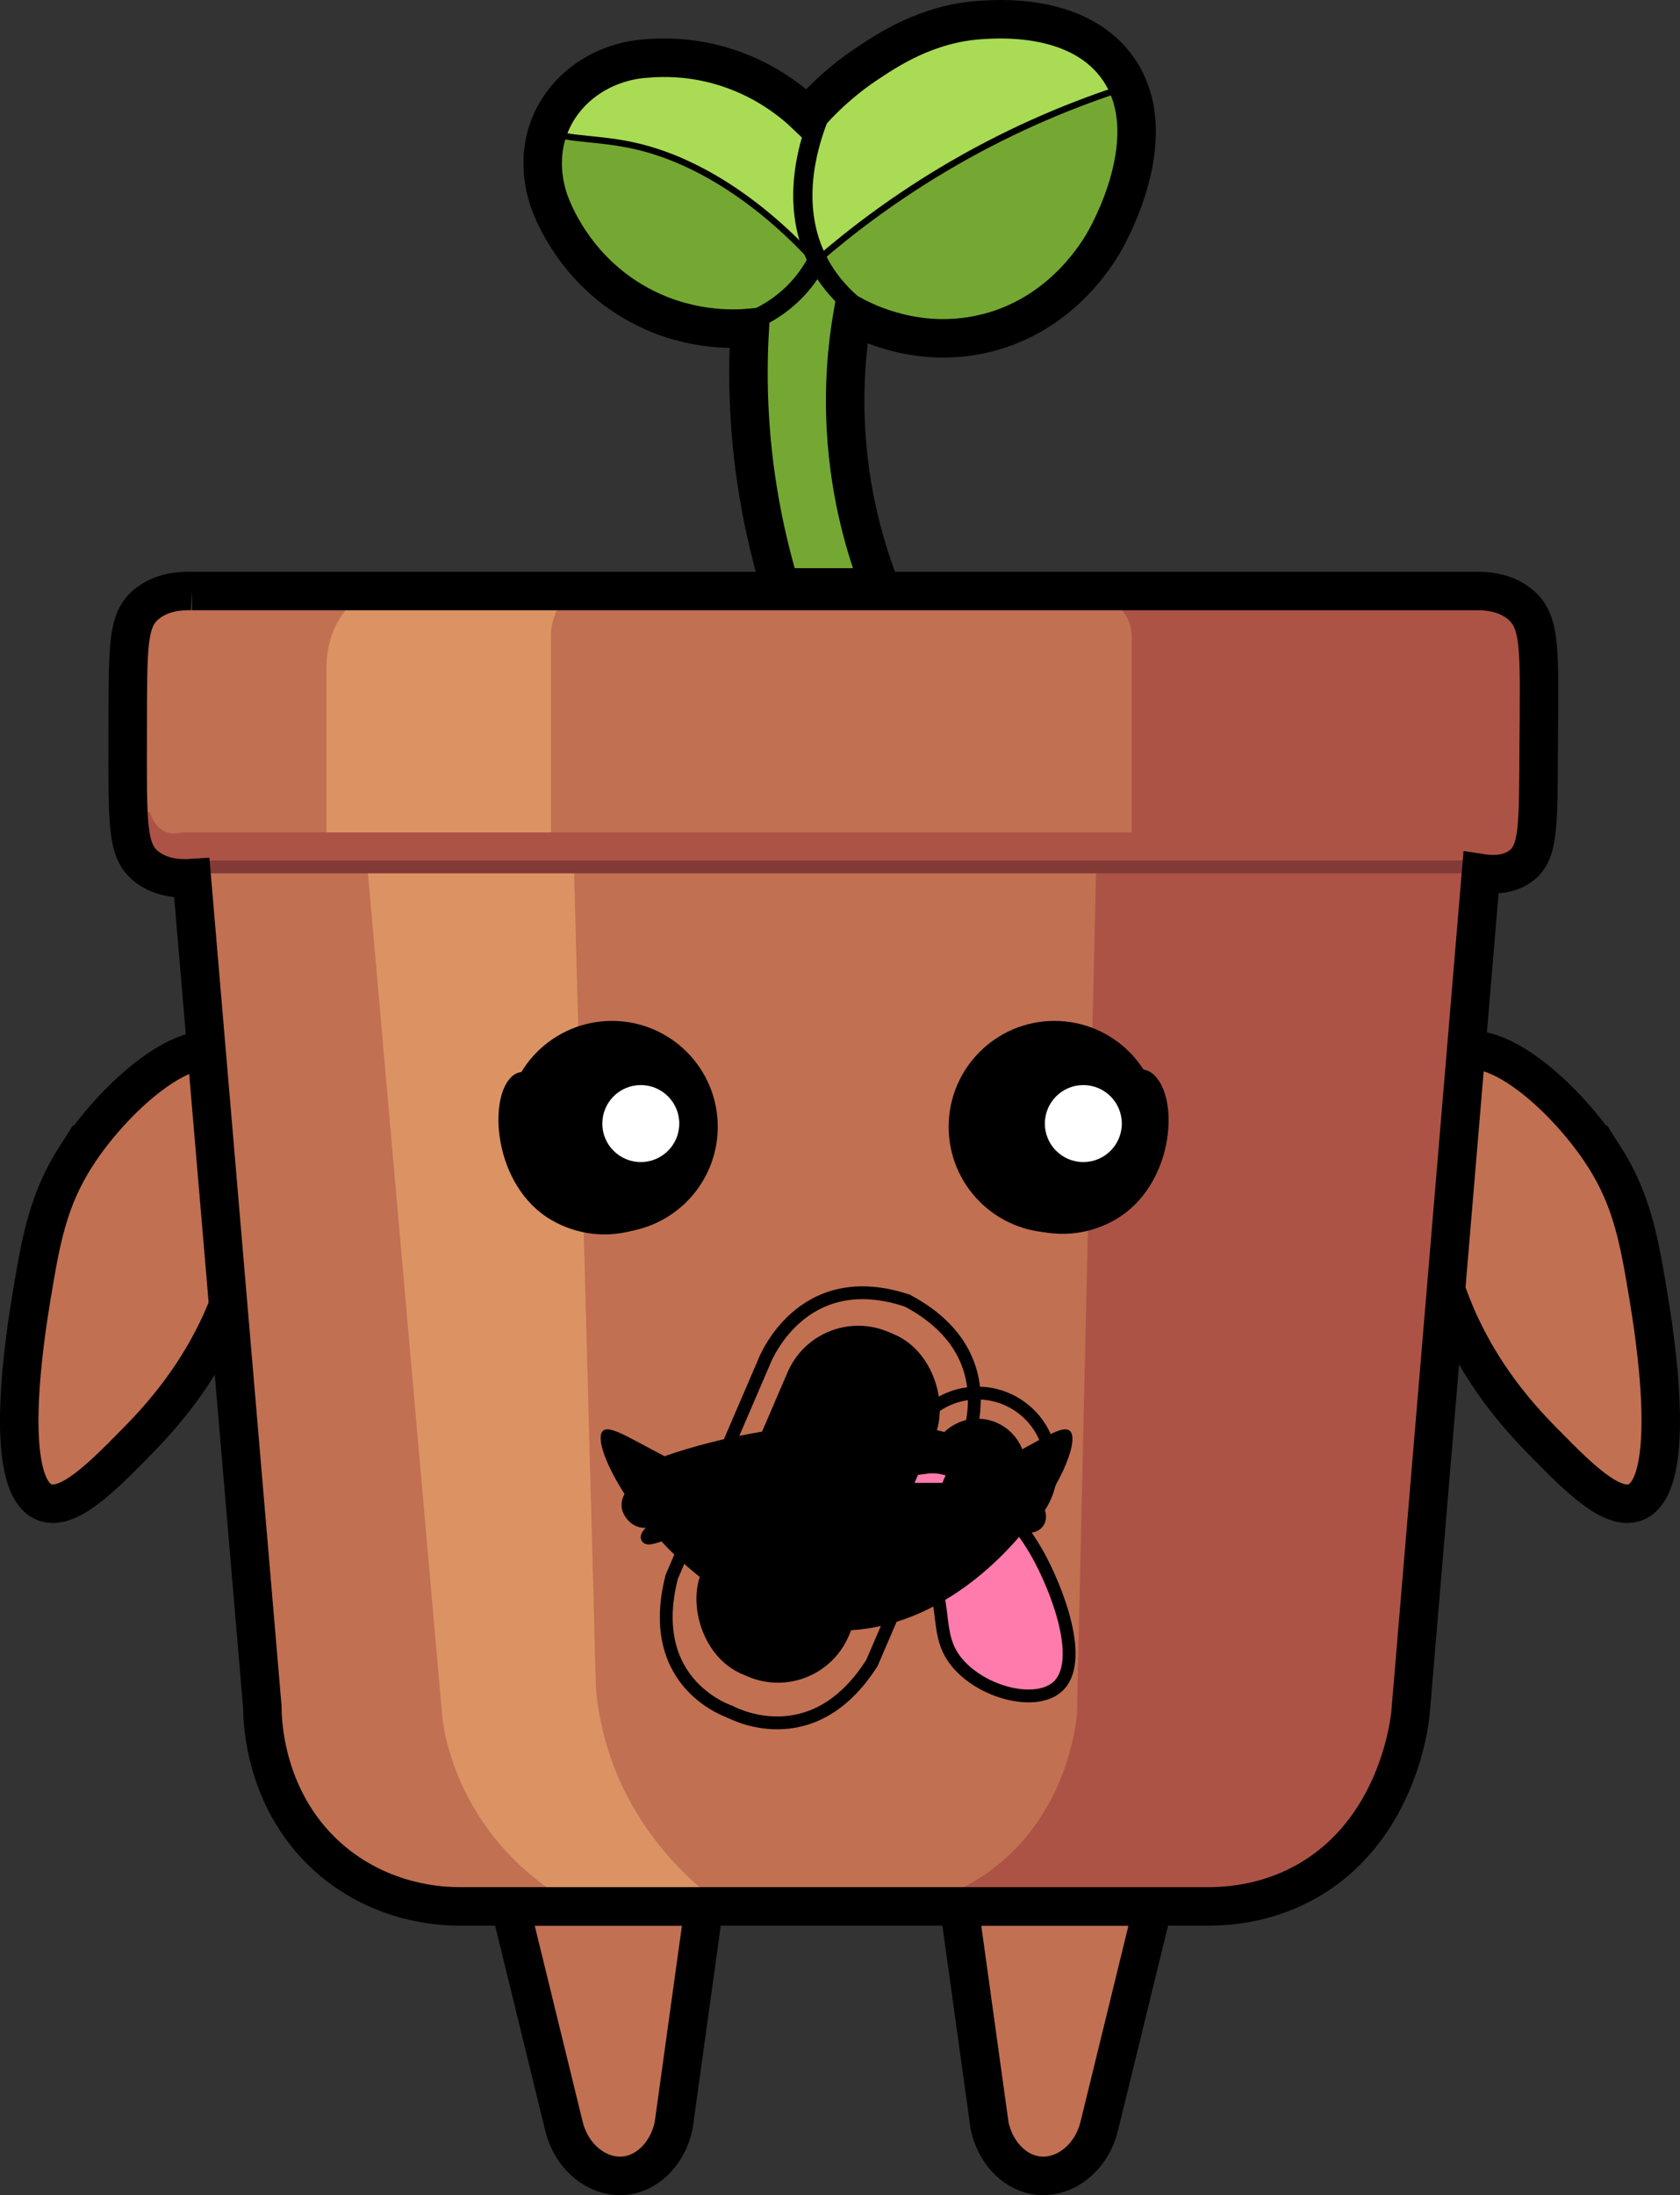 <?xml version="1.0" encoding="UTF-8"?><svg id="Laag_2" xmlns="http://www.w3.org/2000/svg" viewBox="0 0 261.94 342.11"><rect x="0" y="0" width="261.94" height="342.11" fill="#333333" stroke="none"/><defs><style>.cls-1{stroke-width:3px;}.cls-1,.cls-2,.cls-3,.cls-4,.cls-5,.cls-6,.cls-7,.cls-8{stroke-miterlimit:10;}.cls-1,.cls-2,.cls-3,.cls-4,.cls-5,.cls-7,.cls-8{stroke:#000;}.cls-1,.cls-2,.cls-5,.cls-6{fill:none;}.cls-2,.cls-8{stroke-width:6px;}.cls-3{fill:#ff7bac;}.cls-3,.cls-5,.cls-7{stroke-width:2px;}.cls-4{fill:#a9db54;}.cls-6{stroke:#823a37;stroke-width:4px;}.cls-9,.cls-10,.cls-11,.cls-12,.cls-13,.cls-14{stroke-width:0px;}.cls-8,.cls-13{fill:#c17052;}.cls-10{fill:#75a833;}.cls-11{fill:#ac5346;}.cls-12{fill:#db9364;}.cls-14{fill:#fff;}</style></defs><g id="harry"><path id="been_l" class="cls-8" d="m79.55,297.11l8.36,34.18c1.25,5.24,5.73,8.47,10,7.72,3.41-.6,6.26-3.67,7.12-7.72,1.58-11.39,3.16-22.78,4.74-34.18h-30.22Z"/><path id="been_r" class="cls-8" d="m179.77,297.11l-8.36,34.18c-1.25,5.24-5.73,8.47-10,7.72-3.41-.6-6.26-3.67-7.12-7.72-1.58-11.39-3.16-22.78-4.74-34.18h30.22Z"/><path id="arm_l" class="cls-8" d="m11.91,180.11c5.51-8.57,16.66-18.86,23-16,7.58,3.42,4.47,23.9,4,27-2.77,18.27-13.42,29.37-18,34-5.1,5.17-10.35,10.47-14,9-6.82-2.75-2.82-27.02-2-32,1.45-8.77,2.55-15.08,7-22Z"/><path id="arm_r" class="cls-8" d="m250.03,180.11c-5.51-8.57-16.66-18.86-23-16-7.58,3.42-4.47,23.9-4,27,2.77,18.27,13.42,29.37,18,34,5.1,5.17,10.35,10.47,14,9,6.82-2.75,2.82-27.02,2-32-1.45-8.77-2.55-15.08-7-22Z"/><g id="pot"><path class="cls-13" d="m29.91,92.11h201c1.76.07,4.07.46,6,2,3.4,2.71,3.1,6.96,3,22-.09,12.87.09,16.92-3,19-1.89,1.27-4.19,1.26-6,.98-3.67,43.67-7.33,87.35-11,131.02-.23,2.09-2.28,18.12-16,26-5.83,3.35-11.55,3.95-15,4h-117.37c-2.69,0-11.64-.36-19.63-7-10.79-8.98-11-22.11-11-24-3.67-43.08-7.33-86.17-11-129.25-2.11.14-4.83-.08-7-1.75-3.15-2.43-3.03-6.3-3-21,.02-13.8-.07-17.52,3-20,2.24-1.8,5.04-2.06,7-2Z"/><path class="cls-11" d="m170.97,132.31l-3.06,134.8s-1.4,24-25.7,30h37.56s18.76,0,18.76,0l13.5-10.93,7.37-15.95,10.09-117.14,1.43-22.98-59.94,2.2Z"/><path class="cls-12" d="m54.91,94.11s-4,3-4,10v28.2h35v-32.43s-.59-5.79,4.21-7.78-35.21,2.01-35.21,2.01Z"/><path class="cls-12" d="m57.19,134.11l11.73,133s1.06,19,21.03,30h23.09s-18.12-11-20.12-34l-3.51-130.8-32.22,1.8Z"/><line class="cls-6" x1="28.91" y1="134.11" x2="233.91" y2="134.11"/><path class="cls-11" d="m23.38,126.6s1.01,4.18,5.04,3.13h148.05v-30.59s0-3.86-3.02-4.9v-3.13l60.43,1.53,5.1,4.56v36.91H20.36l-.45-5.7.45-1.81h3.02Z"/><path class="cls-2" d="m29.91,92.11h201c1.76.07,4.07.46,6,2,3.4,2.71,3.1,6.96,3,22-.09,12.87.09,16.92-3,19-1.89,1.27-4.19,1.26-6,.98-3.67,43.67-7.33,87.35-11,131.02-.23,2.09-2.28,18.12-16,26-5.83,3.35-11.55,3.95-15,4h-117.37c-2.69,0-11.64-.36-19.63-7-10.79-8.98-11-22.11-11-24-3.67-43.08-7.33-86.17-11-129.25-2.11.14-4.83-.08-7-1.75-3.15-2.43-3.03-6.3-3-21,.02-13.8-.07-17.52,3-20,2.24-1.8,5.04-2.06,7-2Z"/></g><g id="plant"><path class="cls-10" d="m121.66,91.55c-2.16-7.16-4.12-16.08-4.75-26.44-.31-5.05-.26-9.74,0-14-2.7.23-10.2.52-18-4-8.58-4.98-12.02-12.58-13-15-.48-1.19-2.66-6.9,0-13,2.51-5.74,8.33-9.6,15-10,2.67-.22,6.55-.21,11,1,7.07,1.92,11.74,5.82,14,8,1.91-2.22,4.86-5.21,9-8,3.38-2.27,9.57-6.45,18-7,2.93-.19,14.84-.97,21,7,8.24,10.66-1.45,27.1-2,28-1.39,2.29-7.19,11.47-19,14-9.94,2.13-17.83-1.82-20-3-.83,4.85-1.41,10.97-1,18,.6,10.29,3.09,18.65,5.35,24.44h-15.6Z"/><path class="cls-4" d="m85.41,19.61c.54,2.29,6.48,1.63,13,3,18.19,3.82,31.17,21.18,30.33,20.11-1.18-1.5-2.46-3.53-3.33-6.11-2.58-7.7,3.52-13.12,2-18-2.3-7.4-17.46-7.82-22-8-5.46-.21-9.14.73-12,2-3.3,1.47-8.54,4.73-8,7Z"/><path class="cls-4" d="m175.41,13.61c-7.65,2.46-17,6.19-27,12-8.57,4.98-15.54,10.27-21,15-.56-1.61-5.18-15.63,3-27,9.04-12.56,28.53-14.66,39-7,2.98,2.18,4.84,4.87,6,7Z"/><path class="cls-1" d="m129.51,14.39s-14.63,24.89,9.88,37.31"/><path class="cls-1" d="m127.47,40.55c-.81,1.58-2.61,4.56-6.06,7.06-3.44,2.5-6.82,3.29-8.57,3.57"/><path class="cls-2" d="m121.66,91.55c-2.16-7.16-4.12-16.08-4.75-26.44-.31-5.05-.26-9.74,0-14-2.7.23-10.2.52-18-4-8.58-4.98-12.02-12.58-13-15-.48-1.19-2.66-6.9,0-13,2.51-5.74,8.33-9.6,15-10,2.67-.22,6.55-.21,11,1,7.07,1.92,11.74,5.82,14,8,1.91-2.22,4.86-5.21,9-8,3.38-2.27,9.57-6.45,18-7,2.93-.19,14.84-.97,21,7,8.24,10.66-1.45,27.1-2,28-1.39,2.29-7.19,11.47-19,14-9.94,2.13-17.83-1.82-20-3-.83,4.85-1.41,10.97-1,18,.6,10.29,3.09,18.65,5.35,24.44h-15.6Z"/></g><g id="ogen"><g id="neutraal"><circle class="cls-9" cx="95.41" cy="175.61" r="16.5"/><circle class="cls-9" cx="164.41" cy="175.61" r="16.5"/><circle class="cls-14" cx="168.91" cy="175.11" r="6"/><circle class="cls-14" cx="99.91" cy="175.11" r="6"/></g><g id="sangry"><path class="cls-9" d="m102.52,161.59c5.38,1.28,11.41,13.23,6.04,22.54-4.56,7.89-14.65,10.6-22.54,6.04-9.19-5.3-10.03-19.39-6.04-22.54,1.34-1.06,2.48-.3,6.08-.53,9.44-.61,12.21-6.52,16.46-5.51Z"/><path class="cls-9" d="m173.9,190.08c-7.89,4.56-17.98,1.85-22.54-6.04-5.28-9.15.49-21.01,6.04-22.54,3.36-.93,5.07,2.36,14.59,4.28,5.31,1.07,6.5.39,7.95,1.76,4.09,3.89,2.97,17.34-6.04,22.54Z"/><circle class="cls-14" cx="168.91" cy="175.11" r="6"/><circle class="cls-14" cx="99.91" cy="175.11" r="6"/></g></g><g id="mond"><g id="fluit"><circle class="cls-5" cx="152.41" cy="228.61" r="11.5"/><circle class="cls-7" cx="152.41" cy="228.61" r="6.5"/></g><g id="sip"><path class="cls-7" d="m158.91,239.61c-.33.86-10.35-4.9-26-5.5-18.84-.73-31.6,6.55-32,5.5-.41-1.09,12.46-10.55,29-10.5,16.46.05,29.39,9.5,29,10.5Z"/></g><g id="dorst"><path class="cls-7" d="m97.91,231.22c.29,1.48,10.98-1.37,27-.1,21.26,1.68,35.19,9.31,37,6,.92-1.69-2.03-4.93-3-6-10.78-11.85-32.42-8.26-40-7-10.74,1.78-21.29,5.62-21,7.1Z"/><path class="cls-3" d="m143.73,242.01c4.71,8.2,1.32,12.91,6.12,17.81,4.09,4.18,11.63,5.92,14.92,3.16,4.56-3.83-.01-15.5-3.08-20.92-4.13-7.3-11.52-13.9-16.86-13.42-.82.07-2.31.38-5.16.56-4.48.29-5.68-.14-6.06.5-.94,1.58,5.89,4.96,10.11,12.3Z"/></g><g id="blij"><path class="cls-9" d="m166.91,223.11c2.66,3.33-12.46,30.24-35,31-23.62.8-40.58-27.62-38-31,2.06-2.7,15.72,11.56,38,11,20.84-.52,32.91-13.61,35-11Z"/></g><g id="neutraal-2"><rect class="cls-9" x="96.91" y="231.11" width="65" height="7" rx="3.5" ry="3.5"/></g><g id="Laag_14"><rect class="cls-9" x="115.05" y="205.43" width="25" height="58" rx="12" ry="12" transform="translate(152.07 500.19) rotate(-156.72)"/><path class="cls-5" d="m113.67,266.7s12.83,7.35,22.28-7.53l14.38-33.44s7.21-14.67-9.09-23.14"/><path class="cls-5" d="m114.13,266.89s-13.77-4.09-9.39-21.15l14.38-33.44s5.72-15.31,22.59-9.51"/></g></g></g></svg>